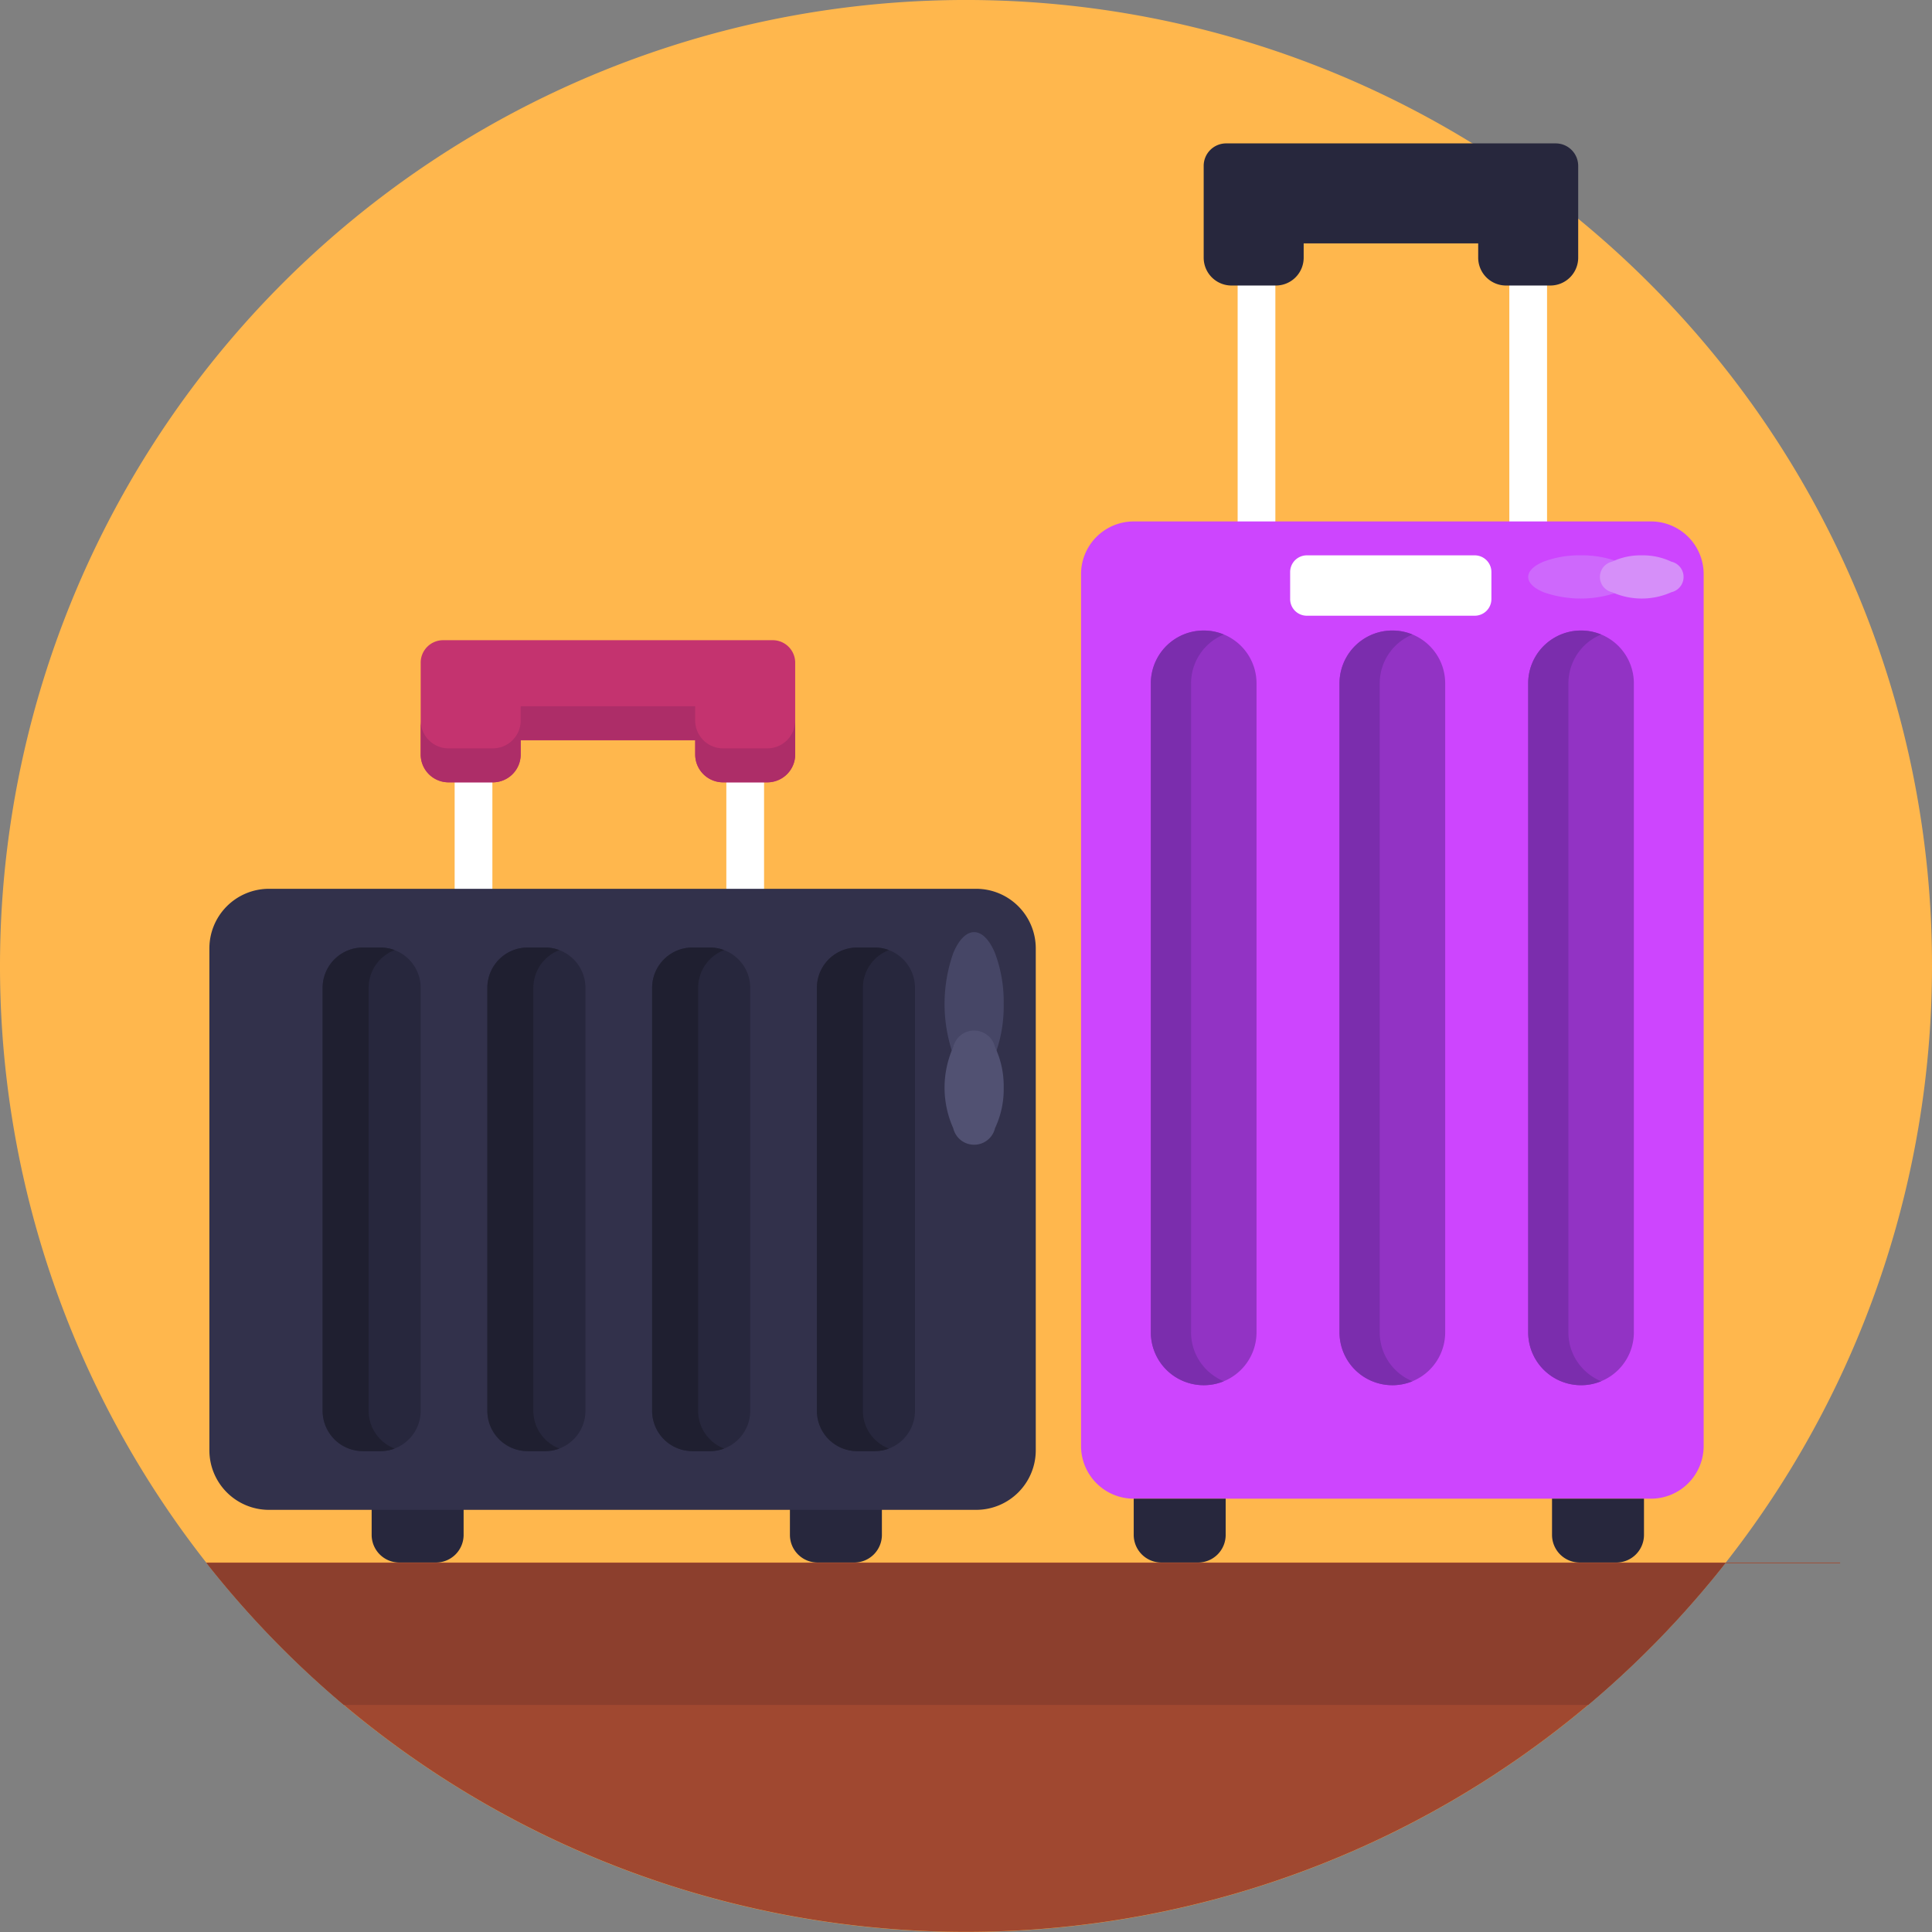<svg xmlns="http://www.w3.org/2000/svg" width="117" height="117" viewBox="0 0 117 117">
  <rect x="0" y="0" width="117" height="117" fill="#808080" stroke="none"/>
  <g id="Grupo_102803" data-name="Grupo 102803" transform="translate(-197.5 -197.5)">
    <g id="BULINE">
      <path id="Trazado_163524" data-name="Trazado 163524" d="M314.5,256a58.5,58.5,0,1,1-17.134-41.366A58.321,58.321,0,0,1,314.5,256Z" fill="#ffb74d"/>
    </g>
    <g id="Icons">
      <g id="Grupo_102802" data-name="Grupo 102802">
        <g id="Grupo_102800" data-name="Grupo 102800">
          <path id="Trazado_163525" data-name="Trazado 163525" d="M223.9,292.126h-2.217a1.676,1.676,0,0,1-1.676-1.676v-2.191h5.569v2.191a1.676,1.676,0,0,1-1.676,1.676Z" fill="#27273d"/>
          <path id="Trazado_163526" data-name="Trazado 163526" d="M249.231,292.126h-2.218a1.676,1.676,0,0,1-1.676-1.676v-2.191h5.57v2.191a1.676,1.676,0,0,1-1.676,1.676Z" fill="#27273d"/>
          <path id="Trazado_163527" data-name="Trazado 163527" d="M226.176,253.067a1.142,1.142,0,0,1-1.143-1.142v-9.846a1.142,1.142,0,1,1,2.285,0v9.846A1.142,1.142,0,0,1,226.176,253.067Z" fill="#fff"/>
          <path id="Trazado_163528" data-name="Trazado 163528" d="M242.629,253.067a1.142,1.142,0,0,1-1.143-1.142v-9.846a1.143,1.143,0,1,1,2.285,0v9.846A1.142,1.142,0,0,1,242.629,253.067Z" fill="#fff"/>
          <path id="Trazado_163529" data-name="Trazado 163529" d="M224.662,244.877h2.685a1.685,1.685,0,0,0,1.685-1.685v-.867H239.6v.867a1.687,1.687,0,0,0,1.685,1.685h2.685a1.687,1.687,0,0,0,1.686-1.685v-5.561a1.361,1.361,0,0,0-1.362-1.361H224.338a1.359,1.359,0,0,0-1.361,1.361v5.561a1.685,1.685,0,0,0,1.685,1.685Z" fill="#c4336f"/>
          <path id="Trazado_163530" data-name="Trazado 163530" d="M245.657,241.134v2.057a1.688,1.688,0,0,1-1.684,1.686h-2.686a1.688,1.688,0,0,1-1.686-1.686v-.867H229.032v.867a1.687,1.687,0,0,1-1.684,1.686h-2.685a1.687,1.687,0,0,1-1.686-1.686v-2.057a1.685,1.685,0,0,0,1.686,1.686h2.685a1.685,1.685,0,0,0,1.684-1.686v-.866H239.6v.866a1.687,1.687,0,0,0,1.686,1.686h2.686a1.687,1.687,0,0,0,1.684-1.686Z" fill="#ad2d68"/>
          <path id="Trazado_163531" data-name="Trazado 163531" d="M256.615,288.935H213.789a3.609,3.609,0,0,1-3.609-3.609V254.934a3.609,3.609,0,0,1,3.609-3.609h42.826a3.611,3.611,0,0,1,3.61,3.609v30.392a3.611,3.611,0,0,1-3.61,3.609Z" fill="#32314b"/>
          <path id="Trazado_163532" data-name="Trazado 163532" d="M220.533,285.379h-1.055a2.443,2.443,0,0,1-2.443-2.443V257.324a2.443,2.443,0,0,1,2.443-2.443h1.055a2.443,2.443,0,0,1,2.443,2.443v25.612a2.443,2.443,0,0,1-2.443,2.443Z" fill="#27273d"/>
          <path id="Trazado_163533" data-name="Trazado 163533" d="M221.4,285.222a2.307,2.307,0,0,1-.418.118,2.505,2.505,0,0,1-.445.04h-1.056a2.445,2.445,0,0,1-2.443-2.445v-25.61a2.445,2.445,0,0,1,2.443-2.445h1.056a2.505,2.505,0,0,1,.445.04,2.389,2.389,0,0,1,.418.117,2.448,2.448,0,0,0-1.576,2.288v25.61a2.446,2.446,0,0,0,1.576,2.287Z" fill="#1f1f30"/>
          <g id="Grupo_102799" data-name="Grupo 102799">
            <path id="Trazado_163534" data-name="Trazado 163534" d="M230.512,285.379h-1.055a2.445,2.445,0,0,1-2.444-2.443V257.324a2.445,2.445,0,0,1,2.444-2.443h1.055a2.445,2.445,0,0,1,2.443,2.443v25.612a2.445,2.445,0,0,1-2.443,2.443Z" fill="#27273d"/>
            <path id="Trazado_163535" data-name="Trazado 163535" d="M240.49,285.379h-1.055a2.445,2.445,0,0,1-2.443-2.443V257.324a2.445,2.445,0,0,1,2.443-2.443h1.055a2.443,2.443,0,0,1,2.443,2.443v25.612a2.443,2.443,0,0,1-2.443,2.443Z" fill="#27273d"/>
            <path id="Trazado_163536" data-name="Trazado 163536" d="M250.469,285.379h-1.056a2.445,2.445,0,0,1-2.443-2.443V257.324a2.445,2.445,0,0,1,2.443-2.443h1.056a2.445,2.445,0,0,1,2.443,2.443v25.612a2.445,2.445,0,0,1-2.443,2.443Z" fill="#27273d"/>
          </g>
          <path id="Trazado_163537" data-name="Trazado 163537" d="M231.376,285.222a2.354,2.354,0,0,1-.418.118,2.525,2.525,0,0,1-.446.04h-1.055a2.443,2.443,0,0,1-2.443-2.445v-25.61a2.443,2.443,0,0,1,2.443-2.445h1.055a2.525,2.525,0,0,1,.446.04,2.438,2.438,0,0,1,.418.117,2.447,2.447,0,0,0-1.577,2.288v25.61a2.445,2.445,0,0,0,1.577,2.287Z" fill="#1f1f30"/>
          <path id="Trazado_163538" data-name="Trazado 163538" d="M241.354,285.222a2.308,2.308,0,0,1-.418.118,2.505,2.505,0,0,1-.445.04h-1.056a2.445,2.445,0,0,1-2.443-2.445v-25.61a2.445,2.445,0,0,1,2.443-2.445h1.056a2.505,2.505,0,0,1,.445.04,2.389,2.389,0,0,1,.418.117,2.448,2.448,0,0,0-1.576,2.288v25.61a2.446,2.446,0,0,0,1.576,2.287Z" fill="#1f1f30"/>
          <path id="Trazado_163539" data-name="Trazado 163539" d="M251.333,285.222a2.353,2.353,0,0,1-.418.118,2.525,2.525,0,0,1-.446.04h-1.056a2.443,2.443,0,0,1-2.442-2.445v-25.61a2.443,2.443,0,0,1,2.442-2.445h1.056a2.525,2.525,0,0,1,.446.04,2.438,2.438,0,0,1,.418.117,2.447,2.447,0,0,0-1.577,2.288v25.61a2.445,2.445,0,0,0,1.577,2.287Z" fill="#1f1f30"/>
          <path id="Trazado_163540" data-name="Trazado 163540" d="M258.282,258.3a8.36,8.36,0,0,1-.524,3.077c-.324.787-.772,1.274-1.266,1.274s-.941-.487-1.266-1.274a9.293,9.293,0,0,1,0-6.153c.324-.787.772-1.274,1.266-1.274s.942.487,1.266,1.274A8.358,8.358,0,0,1,258.282,258.3Z" fill="#464666"/>
          <path id="Trazado_163541" data-name="Trazado 163541" d="M258.282,263.366a5.479,5.479,0,0,1-.524,2.454,1.3,1.3,0,0,1-2.532,0,6.006,6.006,0,0,1,0-4.907,1.3,1.3,0,0,1,2.532,0A5.478,5.478,0,0,1,258.282,263.366Z" fill="#515172"/>
        </g>
        <g id="Grupo_102801" data-name="Grupo 102801">
          <path id="Trazado_163542" data-name="Trazado 163542" d="M273.593,232.274a1.143,1.143,0,0,1-1.143-1.143V211.993a1.142,1.142,0,1,1,2.285,0v19.138A1.142,1.142,0,0,1,273.593,232.274Z" fill="#fff"/>
          <path id="Trazado_163543" data-name="Trazado 163543" d="M290.046,232.274a1.143,1.143,0,0,1-1.143-1.143V211.993a1.142,1.142,0,1,1,2.285,0v19.138A1.142,1.142,0,0,1,290.046,232.274Z" fill="#fff"/>
          <path id="Trazado_163544" data-name="Trazado 163544" d="M297.482,288.259H266.157a3.191,3.191,0,0,1-3.19-3.19v-52.8a3.191,3.191,0,0,1,3.19-3.191h31.325a3.192,3.192,0,0,1,3.19,3.191v52.8a3.192,3.192,0,0,1-3.19,3.19Z" fill="#cd45fe"/>
          <path id="Trazado_163545" data-name="Trazado 163545" d="M270.051,292.126h-2.218a1.676,1.676,0,0,1-1.676-1.676v-2.191h5.569v2.191a1.675,1.675,0,0,1-1.675,1.676Z" fill="#27273d"/>
          <path id="Trazado_163546" data-name="Trazado 163546" d="M295.382,292.126h-2.218a1.676,1.676,0,0,1-1.675-1.676v-2.191h5.569v2.191a1.676,1.676,0,0,1-1.676,1.676Z" fill="#27273d"/>
          <path id="Trazado_163547" data-name="Trazado 163547" d="M270.394,281.386a3.2,3.2,0,0,1-3.2-3.2V238.882a3.2,3.2,0,1,1,6.4,0v39.305a3.2,3.2,0,0,1-3.2,3.2Z" fill="#9233c4"/>
          <path id="Trazado_163548" data-name="Trazado 163548" d="M271.611,281.147a3.193,3.193,0,0,1-.587.178,3.276,3.276,0,0,1-.63.061,3.2,3.2,0,0,1-3.2-3.2v-39.3a3.2,3.2,0,0,1,4.417-2.96,3.2,3.2,0,0,0-1.981,2.96v39.3a3.181,3.181,0,0,0,.555,1.8,3.217,3.217,0,0,0,1.426,1.16Z" fill="#7b2dad"/>
          <path id="Trazado_163549" data-name="Trazado 163549" d="M281.819,281.386a3.2,3.2,0,0,1-3.2-3.2V238.882a3.2,3.2,0,0,1,6.4,0v39.305a3.2,3.2,0,0,1-3.2,3.2Z" fill="#9233c4"/>
          <path id="Trazado_163550" data-name="Trazado 163550" d="M293.245,281.386a3.2,3.2,0,0,1-3.2-3.2V238.882a3.2,3.2,0,0,1,6.4,0v39.305a3.2,3.2,0,0,1-3.2,3.2Z" fill="#9233c4"/>
          <path id="Trazado_163551" data-name="Trazado 163551" d="M286.808,234.787H276.64a1.009,1.009,0,0,1-1.01-1.009V232.14a1.011,1.011,0,0,1,1.01-1.009h10.168a1.011,1.011,0,0,1,1.01,1.009v1.638a1.009,1.009,0,0,1-1.01,1.009Z" fill="#fff"/>
          <path id="Trazado_163552" data-name="Trazado 163552" d="M272.079,214.791h2.685a1.685,1.685,0,0,0,1.685-1.685v-.867h10.569v.867a1.687,1.687,0,0,0,1.685,1.685h2.685a1.687,1.687,0,0,0,1.686-1.685v-5.561a1.361,1.361,0,0,0-1.362-1.361H271.755a1.359,1.359,0,0,0-1.361,1.361v5.561a1.685,1.685,0,0,0,1.685,1.685Z" fill="#27273d"/>
          <path id="Trazado_163553" data-name="Trazado 163553" d="M283.037,281.147a3.216,3.216,0,0,1-.587.178,3.279,3.279,0,0,1-.631.061,3.2,3.2,0,0,1-3.2-3.2v-39.3a3.2,3.2,0,0,1,4.417-2.96,3.2,3.2,0,0,0-1.981,2.96v39.3a3.2,3.2,0,0,0,1.981,2.96Z" fill="#7b2dad"/>
          <path id="Trazado_163554" data-name="Trazado 163554" d="M294.463,281.147a3.217,3.217,0,0,1-.587.178,3.279,3.279,0,0,1-.631.061,3.2,3.2,0,0,1-3.2-3.2v-39.3a3.2,3.2,0,0,1,4.417-2.96,3.2,3.2,0,0,0-1.981,2.96v39.3a3.181,3.181,0,0,0,.554,1.8,3.214,3.214,0,0,0,1.427,1.16Z" fill="#7b2dad"/>
          <path id="Trazado_163555" data-name="Trazado 163555" d="M293.225,231.131a6.121,6.121,0,0,1,2.247.383c.575.237.931.564.931.925s-.356.688-.931.925a6.786,6.786,0,0,1-4.495,0c-.575-.237-.931-.564-.931-.925s.356-.688.931-.925A6.123,6.123,0,0,1,293.225,231.131Z" fill="#ce68fc"/>
          <path id="Trazado_163556" data-name="Trazado 163556" d="M296.922,231.131a4.016,4.016,0,0,1,1.793.383.948.948,0,0,1,0,1.85,4.388,4.388,0,0,1-3.586,0,.948.948,0,0,1,0-1.85A4.016,4.016,0,0,1,296.922,231.131Z" fill="#d68ff9"/>
        </g>
        <path id="Trazado_163557" data-name="Trazado 163557" d="M308.936,292.126v.041h-6.954a58.517,58.517,0,0,1-91.964,0l-.017-.02-.017-.021h98.952Z" fill="#a04830"/>
        <path id="Trazado_163558" data-name="Trazado 163558" d="M301.982,292.167a58.805,58.805,0,0,1-8.3,8.581H218.318a58.8,58.8,0,0,1-8.3-8.581h91.964Z" fill="#8c3f2d"/>
      </g>
    </g>
  </g>
</svg>
